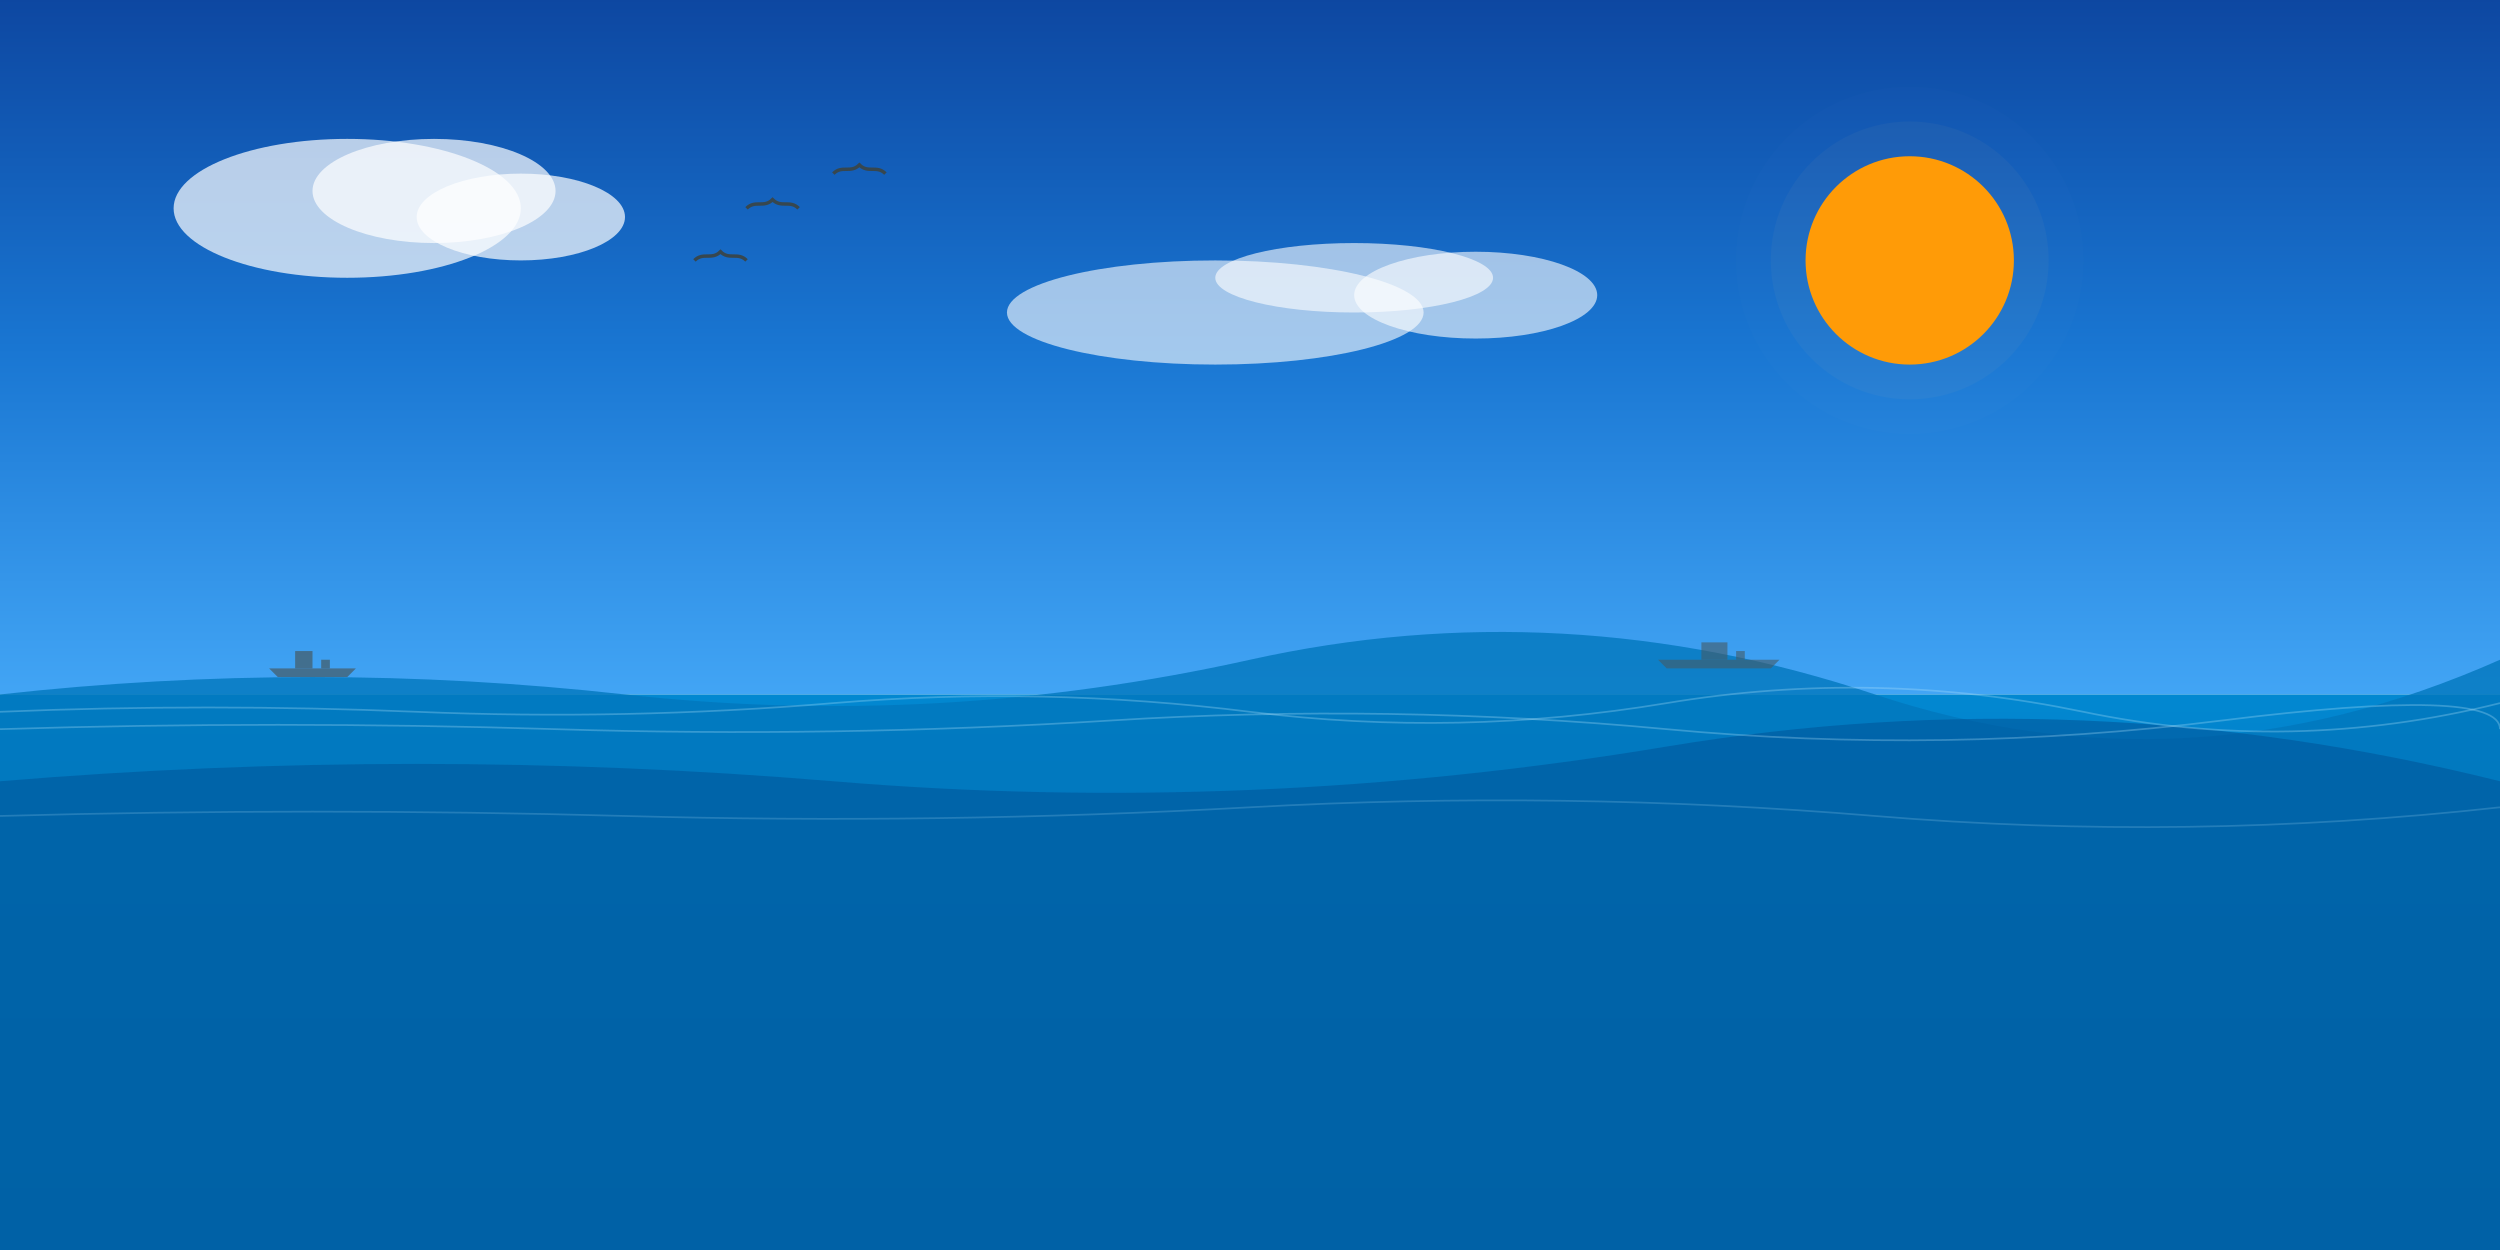 <?xml version="1.0" encoding="UTF-8"?>
<svg xmlns="http://www.w3.org/2000/svg" viewBox="0 0 1440 720" width="1440" height="720">
  <!-- Sky gradient -->
  <defs>
    <linearGradient id="skyGradient" x1="0%" y1="0%" x2="0%" y2="100%">
      <stop offset="0%" style="stop-color:#0d47a1;stop-opacity:1" />
      <stop offset="50%" style="stop-color:#1976d2;stop-opacity:1" />
      <stop offset="100%" style="stop-color:#42a5f5;stop-opacity:1" />
    </linearGradient>
    
    <linearGradient id="oceanGradient" x1="0%" y1="0%" x2="0%" y2="100%">
      <stop offset="0%" style="stop-color:#0288d1;stop-opacity:1" />
      <stop offset="100%" style="stop-color:#01579b;stop-opacity:1" />
    </linearGradient>
    
    <filter id="glow" x="-50%" y="-50%" width="200%" height="200%">
      <feGaussianBlur stdDeviation="10" result="blur" />
      <feComposite in="SourceGraphic" in2="blur" operator="over" />
    </filter>
  </defs>
  
  <!-- Sky -->
  <rect x="0" y="0" width="1440" height="400" fill="url(#skyGradient)"/>
  
  <!-- Sun -->
  <circle cx="1100" cy="150" r="60" fill="#ff9800" filter="url(#glow)"/>
  <circle cx="1100" cy="150" r="80" fill="#ffcc80" opacity="0.2" filter="url(#glow)"/>
  <circle cx="1100" cy="150" r="100" fill="#ffecb3" opacity="0.1" filter="url(#glow)"/>
  
  <!-- Distant clouds -->
  <ellipse cx="200" cy="120" rx="100" ry="40" fill="#ffffff" opacity="0.7"/>
  <ellipse cx="250" cy="110" rx="70" ry="30" fill="#ffffff" opacity="0.7"/>
  <ellipse cx="300" cy="125" rx="60" ry="25" fill="#ffffff" opacity="0.7"/>
  
  <ellipse cx="700" cy="180" rx="120" ry="30" fill="#ffffff" opacity="0.6"/>
  <ellipse cx="780" cy="160" rx="80" ry="20" fill="#ffffff" opacity="0.6"/>
  <ellipse cx="850" cy="170" rx="70" ry="25" fill="#ffffff" opacity="0.6"/>
  
  <!-- Ocean -->
  <rect x="0" y="400" width="1440" height="320" fill="url(#oceanGradient)"/>
  
  <!-- Waves -->
  <path d="M0,400 Q180,380 360,400 T720,380 T1080,400 T1440,380 L1440,720 L0,720 Z" fill="#0277bd" opacity="0.8"/>
  <path d="M0,450 Q240,430 480,450 T960,430 T1440,450 L1440,720 L0,720 Z" fill="#01579b" opacity="0.6"/>
  
  <!-- Wave details -->
  <path d="M0,410 Q120,405 240,410 T480,405 T720,410 T960,405 T1200,410 T1440,405" stroke="#b3e5fc" stroke-width="1" fill="none" opacity="0.3"/>
  <path d="M0,420 Q160,415 320,420 T640,415 T960,420 T1280,415 T1440,420" stroke="#b3e5fc" stroke-width="1" fill="none" opacity="0.3"/>
  <path d="M0,470 Q180,465 360,470 T720,465 T1080,470 T1440,465" stroke="#b3e5fc" stroke-width="1" fill="none" opacity="0.2"/>
  
  <!-- Distant ships silhouettes -->
  <path d="M160,390 L200,390 L205,385 L155,385 Z" fill="#455a64" opacity="0.7"/>
  <rect x="170" y="375" width="10" height="10" fill="#455a64" opacity="0.7"/>
  <rect x="185" y="380" width="5" height="5" fill="#455a64" opacity="0.7"/>
  
  <path d="M960,385 L1020,385 L1025,380 L955,380 Z" fill="#455a64" opacity="0.6"/>
  <rect x="980" y="370" width="15" height="10" fill="#455a64" opacity="0.6"/>
  <rect x="1000" y="375" width="5" height="5" fill="#455a64" opacity="0.6"/>
  
  <!-- Small birds -->
  <path d="M400,150 C405,145 410,150 415,145 C420,150 425,145 430,150" stroke="#37474f" stroke-width="2" fill="none"/>
  <path d="M430,120 C435,115 440,120 445,115 C450,120 455,115 460,120" stroke="#37474f" stroke-width="2" fill="none"/>
  <path d="M480,100 C485,95 490,100 495,95 C500,100 505,95 510,100" stroke="#37474f" stroke-width="2" fill="none"/>
</svg>